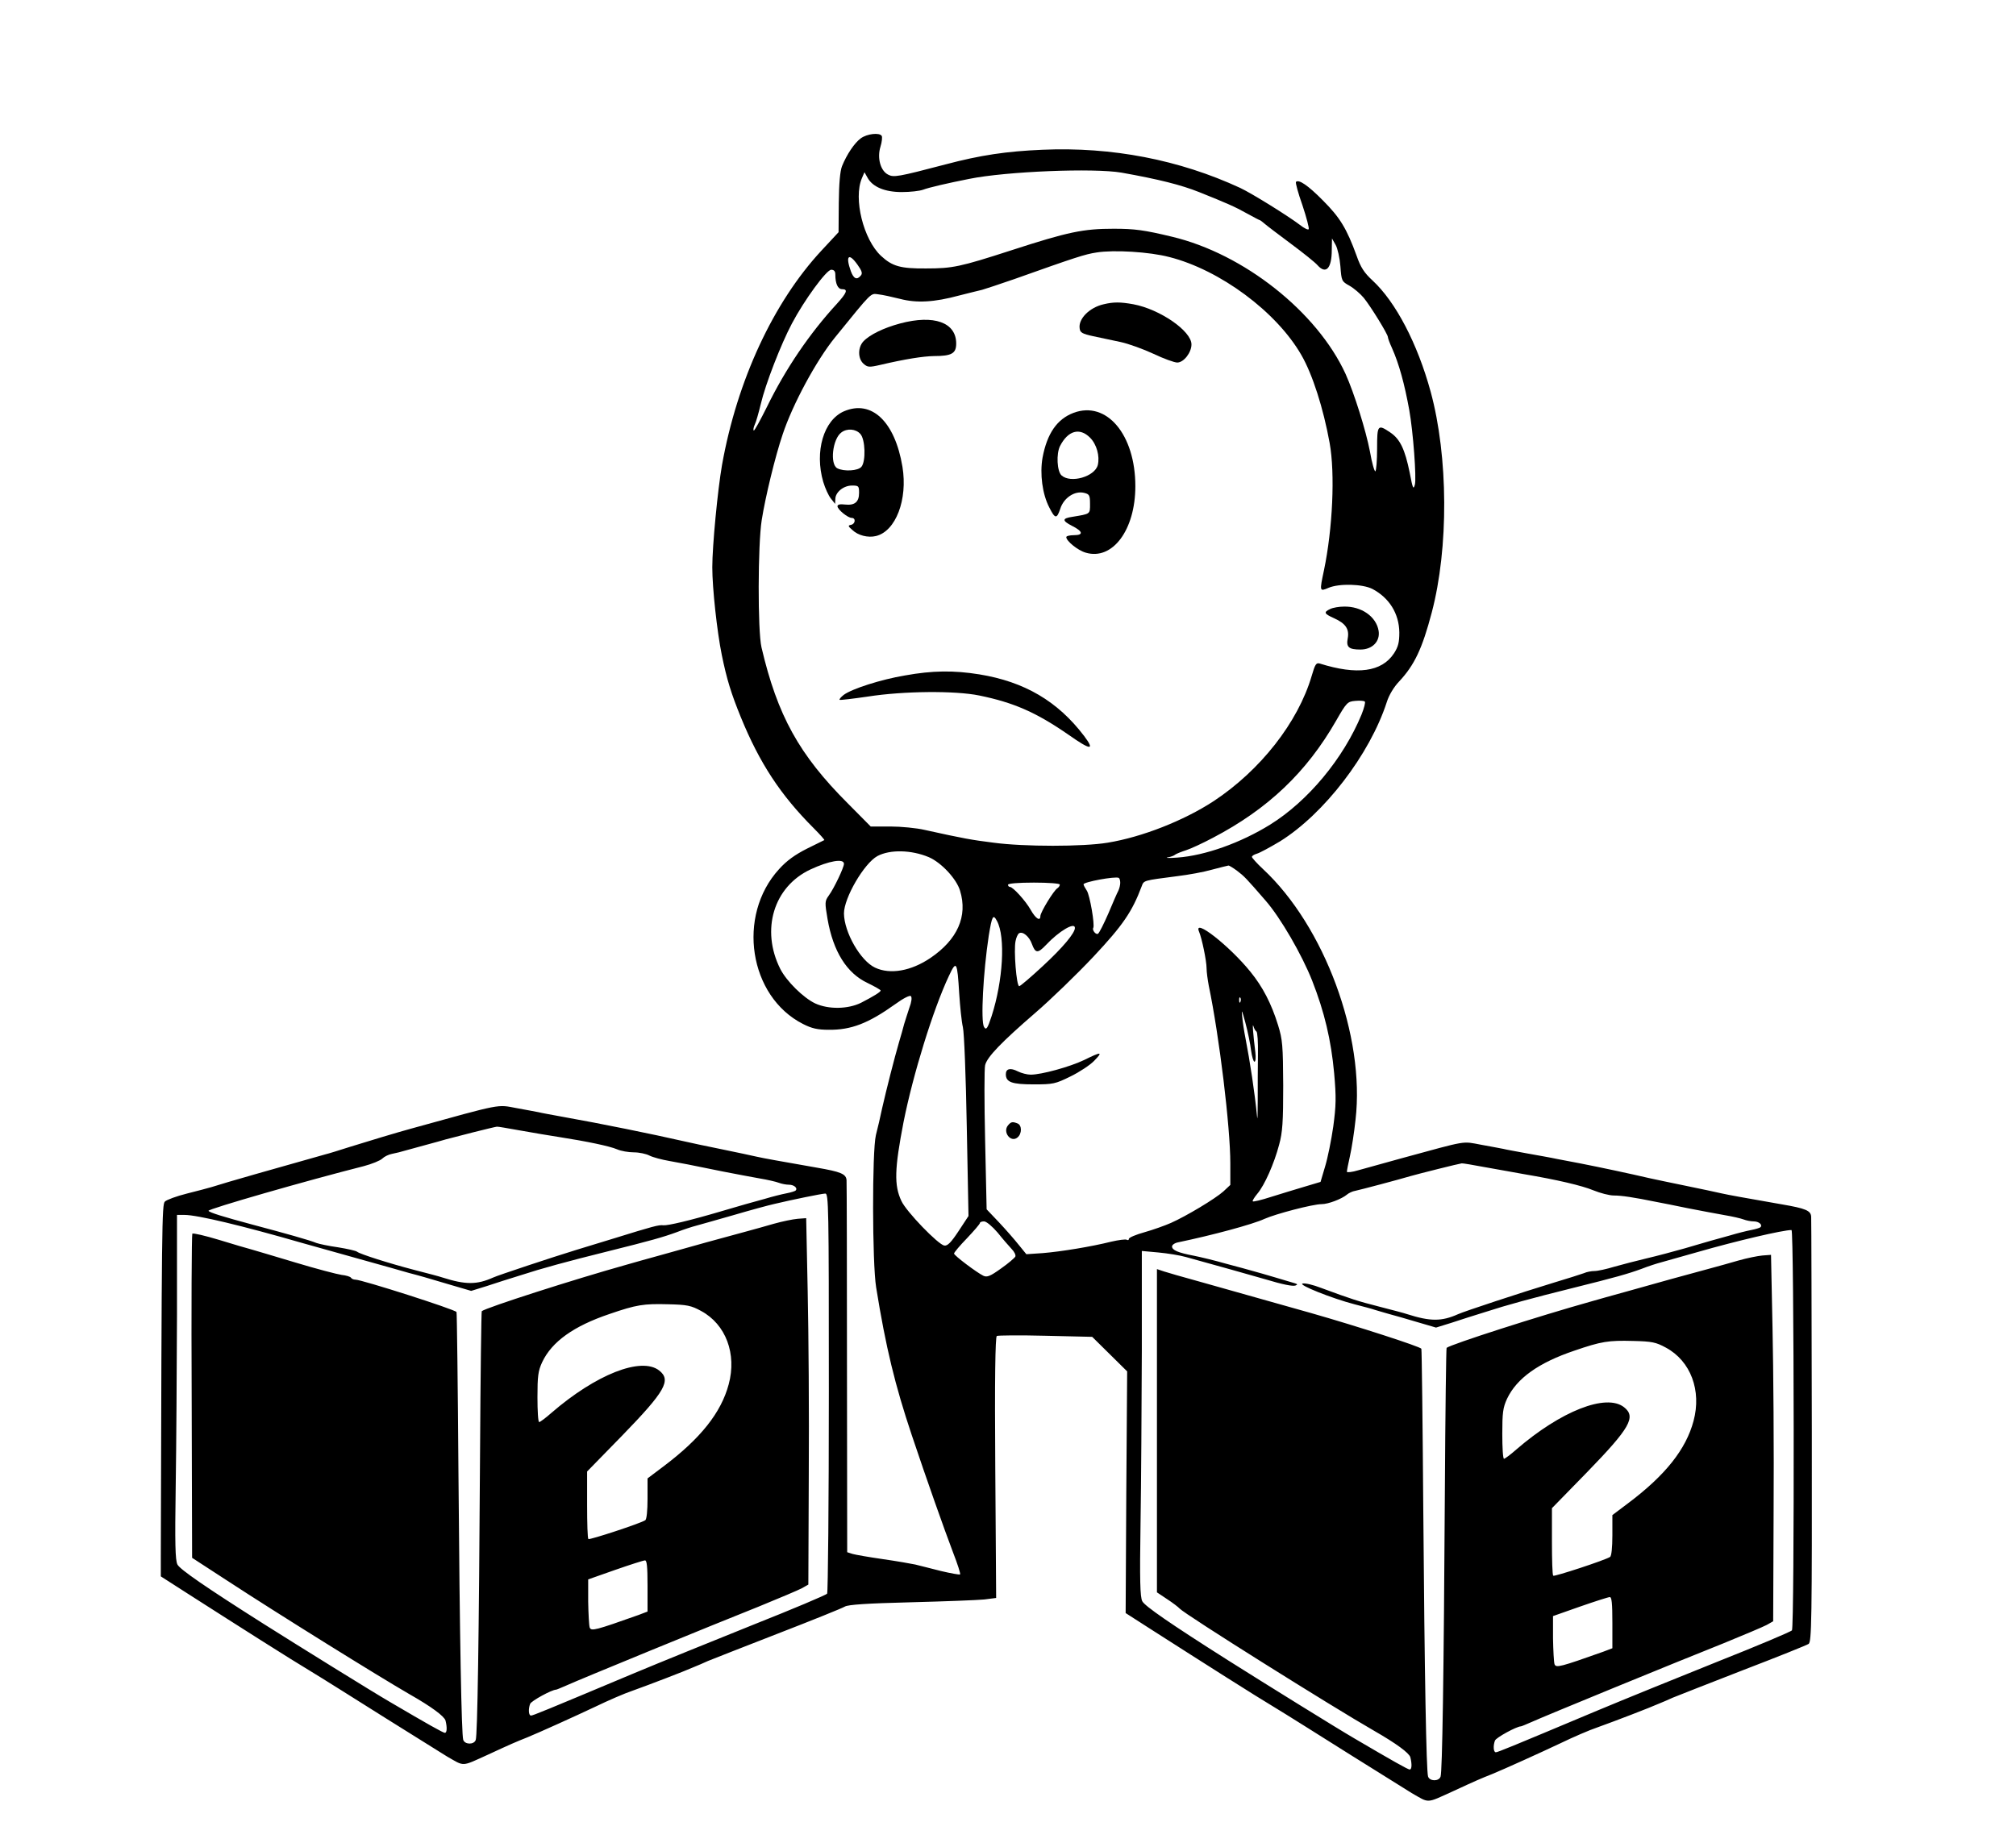 <?xml version="1.0" standalone="no"?>
<!DOCTYPE svg PUBLIC "-//W3C//DTD SVG 20010904//EN"
 "http://www.w3.org/TR/2001/REC-SVG-20010904/DTD/svg10.dtd">
<svg version="1.0" xmlns="http://www.w3.org/2000/svg"
 width="934pt" height="854pt" viewBox="0 0 934 854"
 preserveAspectRatio="xMidYMid meet">

<g transform="translate(0,854) scale(0.1,-0.1)"
fill="#000000" stroke="none">
<path d="M3988 7899 c-30 -22 -65 -75 -87 -129 -9 -23 -14 -80 -15 -171 l-1
-135 -79 -85 c-223 -240 -391 -602 -461 -994 -20 -115 -45 -374 -45 -474 0
-96 22 -298 44 -406 23 -113 44 -180 88 -288 87 -213 184 -361 338 -515 29
-29 51 -54 49 -55 -2 -1 -39 -19 -81 -40 -55 -28 -93 -55 -129 -95 -197 -216
-139 -590 111 -717 41 -21 68 -27 120 -27 103 -1 182 29 308 119 37 27 67 42
72 37 6 -6 3 -28 -7 -54 -8 -25 -19 -58 -24 -75 -4 -16 -15 -55 -24 -85 -21
-72 -58 -217 -78 -305 -8 -38 -21 -95 -29 -125 -18 -75 -17 -593 1 -705 45
-280 88 -455 165 -685 70 -209 150 -435 191 -543 21 -54 36 -100 33 -103 -3
-2 -43 5 -89 16 -46 12 -100 25 -119 30 -19 4 -87 16 -150 25 -63 9 -126 20
-140 24 l-25 8 -1 849 c0 467 -1 861 -2 875 -2 29 -27 39 -137 58 -183 32
-244 43 -280 51 -22 5 -96 21 -165 35 -69 14 -145 30 -170 36 -149 34 -385 82
-565 114 -49 9 -99 18 -110 21 -11 2 -57 11 -102 19 -92 17 -61 23 -488 -95
-66 -18 -205 -60 -285 -85 -47 -15 -98 -31 -115 -35 -220 -62 -457 -129 -525
-151 -14 -4 -65 -18 -114 -30 -48 -12 -94 -29 -102 -37 -14 -13 -15 -96 -19
-1644 l0 -93 120 -77 c250 -160 483 -308 570 -360 50 -30 207 -129 350 -219
144 -90 272 -170 285 -178 84 -48 65 -49 191 8 108 50 129 59 182 80 56 23
222 98 317 143 58 28 134 61 170 73 81 29 245 92 285 110 17 7 46 19 65 28 19
8 165 65 324 127 160 62 299 118 310 125 15 9 103 15 306 20 157 4 310 10 340
13 l55 7 -4 604 c-3 410 0 605 7 610 5 3 107 4 226 1 l216 -5 81 -80 81 -80
-4 -560 -3 -560 120 -77 c250 -160 483 -308 570 -360 50 -30 207 -129 350
-219 144 -90 272 -170 285 -178 84 -48 65 -49 191 8 108 50 129 59 182 80 56
23 222 98 317 143 58 28 134 61 170 73 81 29 245 92 285 110 17 7 46 19 65 28
19 8 165 65 324 127 159 61 296 116 305 122 14 9 16 103 15 981 -1 535 -2 984
-3 998 -1 29 -25 39 -136 58 -183 32 -244 43 -280 51 -22 5 -96 21 -165 35
-69 14 -144 30 -167 35 -95 22 -226 50 -323 69 -30 6 -77 15 -105 20 -27 6
-90 17 -140 26 -49 9 -99 18 -110 21 -11 2 -57 11 -102 19 -92 17 -59 22 -368
-62 -90 -25 -104 -29 -202 -56 -29 -9 -53 -11 -53 -7 0 5 6 37 14 72 8 35 20
111 26 169 45 386 -144 897 -429 1162 -28 26 -51 52 -51 56 0 5 10 11 23 15
12 3 60 29 107 57 204 127 416 402 495 646 10 32 33 70 57 95 71 76 107 152
151 319 79 299 77 723 -5 1024 -61 223 -162 416 -269 515 -38 35 -55 60 -74
115 -46 126 -77 177 -156 256 -69 70 -112 99 -125 86 -3 -3 10 -52 30 -108 19
-57 32 -107 29 -111 -2 -5 -21 4 -41 20 -57 43 -221 145 -276 171 -283 131
-595 191 -916 177 -167 -7 -288 -25 -450 -68 -221 -58 -240 -61 -266 -47 -35
18 -51 77 -35 129 7 22 9 45 6 50 -10 17 -69 10 -97 -11z m1208 -159 c174 -31
276 -57 359 -90 130 -52 168 -69 218 -97 33 -18 61 -33 63 -33 2 0 12 -7 22
-16 9 -8 64 -50 122 -93 58 -43 114 -88 124 -100 39 -44 66 -15 66 71 l1 53
17 -30 c9 -16 19 -61 22 -99 5 -68 6 -70 42 -90 21 -12 50 -37 66 -56 32 -39
112 -169 112 -182 0 -5 8 -27 19 -51 33 -74 58 -166 80 -287 18 -100 34 -316
26 -346 -7 -25 -10 -18 -24 56 -22 107 -44 155 -90 186 -58 39 -61 36 -61 -75
0 -55 -4 -102 -8 -105 -4 -2 -16 38 -25 91 -19 99 -73 271 -113 360 -132 288
-472 557 -804 636 -129 31 -173 37 -270 37 -141 0 -210 -14 -475 -100 -238
-77 -272 -84 -395 -84 -118 -1 -156 10 -208 58 -82 76 -129 266 -89 360 l12
28 14 -25 c23 -43 80 -67 159 -67 39 0 83 5 99 11 26 10 112 30 213 50 172 35
578 51 706 29z m221 -391 c236 -60 497 -254 612 -454 52 -90 102 -247 131
-407 26 -143 14 -398 -26 -590 -21 -99 -21 -100 21 -82 50 21 157 18 203 -5
78 -41 124 -114 125 -202 0 -46 -5 -66 -25 -97 -57 -86 -171 -101 -343 -47
-17 5 -22 -2 -38 -57 -63 -215 -238 -438 -455 -581 -138 -90 -331 -166 -490
-192 -114 -19 -388 -19 -529 0 -103 13 -137 19 -318 59 -38 9 -111 16 -160 16
l-91 0 -107 108 c-225 225 -325 406 -399 722 -18 77 -17 477 1 590 17 108 63
297 97 397 46 139 156 343 243 450 174 214 163 204 201 199 19 -2 64 -12 100
-21 77 -20 157 -16 275 16 44 11 91 23 105 26 14 4 81 26 150 50 284 101 327
115 380 123 80 13 246 3 337 -21z m-1444 -36 c20 -28 24 -40 15 -50 -18 -22
-33 -15 -46 20 -26 72 -10 88 31 30z m-103 -45 c0 -43 12 -68 31 -68 29 0 23
-16 -24 -68 -127 -138 -238 -302 -323 -476 -32 -64 -59 -114 -62 -111 -3 3 -1
15 5 28 6 12 18 55 28 96 21 90 93 276 144 372 57 108 160 249 182 249 13 0
19 -7 19 -22z m2438 -2039 c-84 -204 -248 -401 -423 -510 -137 -85 -303 -144
-430 -153 -38 -3 -59 -2 -45 1 14 2 30 8 35 13 6 4 28 13 50 20 22 7 78 33
125 58 254 133 433 303 570 542 48 84 53 89 88 92 20 2 40 1 45 -3 4 -3 -3
-30 -15 -60z m-2005 -661 c58 -25 129 -101 145 -156 36 -118 -12 -226 -137
-311 -90 -61 -187 -78 -257 -45 -68 32 -143 164 -144 251 0 72 93 232 155 266
58 31 157 29 238 -5z m-393 -31 c0 -17 -46 -114 -71 -148 -18 -25 -18 -32 -5
-108 26 -150 89 -251 185 -296 33 -16 61 -32 61 -35 0 -7 -33 -27 -91 -57 -61
-30 -151 -31 -212 -3 -55 26 -133 103 -162 160 -91 181 -31 381 140 461 86 40
155 52 155 26z m1821 -32 c34 -26 41 -33 132 -138 70 -80 169 -252 216 -371
57 -145 88 -276 102 -429 10 -112 9 -150 -4 -247 -9 -63 -26 -147 -38 -186
l-21 -71 -77 -23 c-42 -12 -111 -34 -154 -47 -43 -14 -81 -23 -83 -20 -3 2 7
18 21 35 34 40 78 140 101 227 16 58 19 106 19 275 -1 186 -3 212 -24 280 -31
100 -71 177 -128 247 -98 121 -266 252 -238 186 13 -30 35 -136 35 -170 0 -17
5 -53 10 -80 49 -235 100 -656 100 -824 l0 -100 -32 -30 c-38 -34 -171 -114
-243 -146 -27 -12 -83 -32 -122 -43 -40 -11 -73 -25 -73 -31 0 -6 -4 -7 -10
-4 -5 3 -38 -1 -72 -9 -92 -23 -232 -46 -318 -53 l-75 -5 -35 43 c-19 24 -60
71 -92 105 l-57 60 -7 320 c-4 176 -4 333 0 348 9 38 76 107 232 242 72 62
194 180 271 262 135 144 178 207 222 324 11 29 5 27 166 48 50 6 122 19 160
30 39 10 73 19 76 19 3 1 21 -10 40 -24z m-541 -56 c0 -10 -4 -27 -9 -37 -5
-9 -26 -57 -46 -105 -21 -48 -42 -90 -48 -94 -10 -6 -28 17 -22 27 8 13 -16
153 -30 173 -8 12 -15 25 -15 29 0 11 146 38 163 30 4 -2 7 -12 7 -23z m-280
-8 c0 -6 -5 -13 -11 -17 -17 -10 -79 -112 -79 -129 0 -26 -22 -12 -45 29 -23
41 -82 106 -96 106 -5 0 -9 5 -9 10 0 6 47 10 120 10 68 0 120 -4 120 -9z
m-291 -169 c40 -74 28 -277 -25 -441 -19 -58 -25 -66 -35 -50 -16 26 -4 253
22 424 15 91 20 101 38 67z m361 -32 c0 -24 -56 -91 -149 -177 -55 -51 -104
-93 -109 -93 -13 0 -26 168 -17 209 3 17 11 33 16 36 17 11 48 -15 60 -50 16
-43 27 -44 65 -4 60 64 134 108 134 79z m-536 -305 c4 -60 11 -130 17 -155 6
-25 14 -232 18 -460 l8 -415 -46 -70 c-35 -53 -51 -69 -66 -67 -28 4 -177 158
-199 207 -34 72 -32 148 10 365 44 221 137 522 210 677 35 75 39 69 48 -82z
m1303 -37 c-3 -8 -6 -5 -6 6 -1 11 2 17 5 13 3 -3 4 -12 1 -19z m49 -225 c4
-29 11 -53 16 -53 5 0 7 19 4 43 -10 81 -15 142 -9 122 3 -11 9 -22 14 -25 5
-3 8 -51 7 -105 -1 -55 -1 -152 -1 -215 0 -63 -1 -97 -3 -75 -11 113 -33 257
-54 365 -6 30 -13 75 -15 100 -4 36 -1 30 15 -30 11 -41 23 -99 26 -127z
m-3384 -372 c57 -10 137 -24 178 -30 128 -20 234 -42 269 -57 18 -8 53 -14 78
-14 24 0 57 -7 72 -15 16 -8 57 -19 92 -25 67 -12 82 -15 249 -49 58 -11 134
-26 170 -32 36 -6 75 -15 88 -20 13 -5 34 -9 47 -9 24 0 42 -16 31 -27 -3 -3
-22 -9 -43 -13 -21 -4 -65 -15 -98 -25 -33 -9 -73 -20 -90 -25 -16 -5 -70 -20
-120 -35 -139 -41 -241 -65 -262 -63 -20 3 -52 -6 -223 -59 -63 -19 -144 -44
-180 -55 -111 -34 -364 -118 -385 -128 -76 -34 -128 -34 -235 0 -14 5 -72 20
-130 35 -119 31 -250 73 -265 84 -5 5 -46 14 -89 21 -44 6 -89 16 -100 20 -31
13 -142 44 -296 85 -138 37 -199 56 -204 64 -5 8 458 141 719 207 38 10 77 26
86 35 9 9 29 19 45 22 16 3 45 10 64 16 19 5 62 17 95 26 33 9 74 20 90 25 32
9 225 58 237 59 4 1 53 -8 110 -18z m4475 -171 c59 -11 137 -24 173 -31 154
-26 269 -53 322 -75 32 -13 74 -24 95 -24 35 0 90 -8 198 -30 22 -4 87 -17
145 -29 58 -11 134 -26 170 -32 36 -6 75 -15 88 -20 13 -5 34 -9 47 -9 24 0
42 -16 31 -27 -3 -3 -22 -9 -43 -13 -21 -4 -65 -15 -98 -25 -33 -9 -73 -20
-90 -25 -16 -5 -70 -20 -120 -35 -49 -14 -128 -35 -175 -46 -47 -11 -115 -29
-151 -39 -36 -11 -77 -20 -92 -20 -14 0 -36 -4 -49 -10 -13 -5 -77 -25 -143
-45 -145 -44 -412 -132 -440 -145 -76 -34 -128 -34 -235 0 -14 5 -72 20 -130
35 -101 26 -124 33 -270 87 -36 14 -74 23 -85 20 -24 -5 136 -69 240 -96 39
-10 81 -21 95 -26 14 -4 43 -13 65 -19 22 -6 80 -22 129 -37 l89 -26 71 22
c39 13 111 36 160 51 95 31 212 63 401 110 201 50 257 66 320 89 33 13 74 26
90 30 17 5 93 26 170 48 181 52 395 102 435 102 12 0 14 -1838 2 -1855 -4 -6
-158 -71 -342 -144 -184 -74 -436 -176 -560 -228 -412 -173 -461 -193 -470
-193 -11 0 -13 30 -4 54 5 14 101 66 120 66 3 0 24 9 47 19 59 27 688 285 892
366 93 38 183 76 200 85 l30 17 2 509 c2 280 -1 662 -5 849 l-7 340 -40 -3
c-22 -2 -71 -12 -110 -23 -38 -11 -95 -27 -125 -35 -198 -54 -174 -47 -380
-105 -80 -22 -158 -44 -175 -49 -250 -70 -651 -199 -673 -216 -2 -1 -6 -299
-8 -661 -5 -863 -12 -1305 -20 -1326 -8 -23 -51 -22 -58 1 -8 29 -16 456 -22
1231 -3 410 -7 748 -9 751 -6 10 -296 104 -510 165 -56 16 -361 102 -500 141
-126 35 -146 41 -182 52 l-33 11 0 -295 c0 -162 0 -469 0 -684 0 -214 0 -419
0 -455 l0 -64 48 -32 c26 -17 52 -37 57 -43 23 -26 705 -454 902 -567 101 -58
161 -102 167 -122 8 -32 7 -57 -3 -57 -8 0 -79 40 -256 144 -76 44 -416 255
-587 363 -265 168 -384 250 -396 273 -10 20 -12 96 -8 360 3 184 5 544 6 799
l0 464 77 -7 c42 -4 99 -13 127 -21 99 -27 341 -95 371 -104 76 -23 125 -33
137 -28 10 4 10 6 -2 10 -20 6 -157 47 -195 57 -16 5 -73 20 -125 34 -52 15
-119 31 -149 37 -74 14 -101 26 -101 43 0 7 12 16 28 19 158 33 345 83 401
109 52 23 223 68 264 68 31 0 93 24 117 44 8 7 26 16 40 18 24 5 194 50 255
68 34 10 226 58 237 59 4 1 56 -8 115 -19z m-3047 -1042 c0 -508 -4 -928 -8
-933 -4 -6 -158 -71 -342 -144 -184 -74 -436 -176 -560 -228 -412 -173 -461
-193 -470 -193 -11 0 -13 30 -4 54 5 14 101 66 120 66 3 0 24 9 47 19 59 27
688 285 892 366 93 38 183 76 200 85 l30 17 2 509 c2 280 -1 662 -5 849 l-7
340 -40 -3 c-22 -2 -71 -12 -110 -23 -38 -11 -95 -27 -125 -35 -198 -54 -174
-47 -380 -105 -80 -22 -158 -44 -175 -49 -250 -70 -651 -199 -673 -216 -2 -1
-6 -299 -8 -661 -5 -863 -12 -1305 -20 -1326 -8 -23 -51 -22 -58 1 -8 29 -16
456 -22 1231 -3 410 -7 748 -9 751 -7 12 -439 150 -468 150 -9 0 -18 4 -21 9
-3 5 -23 11 -43 13 -21 3 -117 28 -213 57 -96 29 -188 56 -205 61 -16 4 -84
24 -149 44 -66 20 -122 33 -125 29 -3 -5 -5 -344 -3 -755 l2 -747 163 -106
c237 -155 697 -441 844 -526 102 -58 161 -102 167 -122 8 -32 7 -57 -3 -57 -8
0 -79 40 -256 144 -76 44 -416 255 -587 363 -265 168 -384 250 -396 273 -10
20 -12 96 -8 360 3 184 5 543 6 798 l0 462 35 0 c59 0 268 -50 545 -130 19 -5
132 -37 250 -70 118 -33 229 -64 245 -69 17 -4 48 -13 70 -19 22 -7 80 -23
129 -38 l89 -26 71 22 c39 13 111 36 160 51 95 31 212 63 401 110 201 50 257
66 320 89 33 13 74 26 90 30 17 5 94 26 173 49 78 23 163 46 190 52 84 20 217
47 235 48 16 1 17 -49 17 -921z m782 740 c23 -29 53 -63 65 -76 12 -12 20 -28
17 -35 -3 -6 -33 -32 -66 -55 -50 -36 -65 -42 -82 -34 -31 15 -136 94 -136
103 0 5 27 37 60 71 33 35 60 66 60 71 0 4 9 7 19 7 11 0 38 -23 63 -52z
m-1374 -363 c115 -62 166 -199 128 -340 -35 -131 -130 -251 -303 -381 l-73
-55 0 -94 c0 -55 -4 -97 -11 -100 -23 -15 -258 -92 -263 -87 -4 3 -6 74 -6
159 l0 154 163 167 c199 205 228 256 171 301 -83 65 -293 -18 -499 -196 -27
-24 -53 -43 -57 -43 -5 0 -8 52 -8 115 0 98 3 122 22 163 45 95 146 167 312
223 125 43 158 48 271 45 89 -2 107 -6 153 -31z m4470 -170 c115 -62 166 -199
128 -340 -35 -131 -130 -251 -303 -381 l-73 -55 0 -94 c0 -55 -4 -97 -11 -100
-23 -15 -258 -92 -263 -87 -4 3 -6 74 -6 159 l0 154 163 167 c199 205 228 256
171 301 -83 65 -293 -18 -499 -196 -27 -24 -53 -43 -57 -43 -5 0 -8 52 -8 115
0 98 3 122 22 163 45 95 146 167 312 223 125 43 158 48 271 45 89 -2 107 -6
153 -31z m-4718 -1104 l0 -119 -42 -16 c-200 -71 -219 -76 -226 -58 -3 9 -6
63 -7 120 l0 103 125 44 c69 24 131 44 138 44 9 1 12 -29 12 -118z m4470 -170
l0 -119 -42 -16 c-200 -71 -219 -76 -226 -58 -3 9 -6 63 -7 120 l0 103 125 44
c69 24 131 44 138 44 9 1 12 -29 12 -118z"/>
<path d="M5113 7130 c-66 -15 -118 -68 -111 -112 2 -19 12 -25 63 -36 33 -7
90 -19 127 -27 37 -8 106 -33 153 -55 46 -22 96 -40 109 -40 30 0 66 46 66 84
0 62 -146 163 -269 186 -61 11 -92 11 -138 0z"/>
<path d="M4170 7041 c-75 -20 -141 -52 -170 -83 -26 -28 -26 -79 0 -103 19
-17 26 -18 78 -6 115 27 198 40 249 41 82 0 103 12 103 58 0 98 -103 135 -260
93z"/>
<path d="M3910 6634 c-94 -41 -137 -186 -96 -327 9 -30 25 -65 36 -78 l19 -24
1 22 c0 32 38 63 77 63 31 0 33 -2 33 -34 0 -42 -20 -59 -65 -54 -23 3 -35 0
-35 -8 0 -15 48 -54 66 -54 20 0 17 -28 -3 -32 -15 -3 -15 -6 6 -24 26 -25 72
-37 109 -28 92 22 148 169 123 321 -35 210 -143 312 -271 257z m76 -105 c23
-25 26 -127 5 -152 -15 -19 -81 -23 -112 -7 -35 19 -22 136 19 166 26 20 67
17 88 -7z"/>
<path d="M4974 6627 c-77 -29 -123 -96 -144 -208 -13 -75 -1 -168 31 -230 27
-54 35 -55 51 -7 16 51 67 85 111 74 24 -6 27 -11 27 -51 0 -48 3 -46 -82 -60
-48 -7 -48 -18 -1 -42 50 -25 54 -43 9 -43 -20 0 -36 -4 -36 -9 0 -18 54 -62
90 -72 124 -37 230 105 230 308 0 239 -133 397 -286 340z m76 -115 c31 -31 46
-86 36 -127 -14 -54 -126 -86 -168 -48 -21 19 -25 100 -7 136 37 72 91 87 139
39z"/>
<path d="M6163 5718 c-32 -15 -29 -22 18 -43 53 -24 71 -50 63 -93 -8 -41 5
-52 59 -52 55 0 92 38 84 87 -11 66 -80 114 -161 112 -22 0 -51 -5 -63 -11z"/>
<path d="M4193 5410 c-113 -19 -246 -62 -284 -90 -13 -10 -22 -21 -19 -23 3
-2 61 5 130 15 166 26 405 28 517 5 161 -33 265 -79 415 -183 101 -71 122 -73
71 -5 -123 162 -277 252 -486 286 -118 19 -217 18 -344 -5z"/>
<path d="M5023 3628 c-67 -32 -198 -68 -248 -68 -16 0 -43 7 -59 15 -35 18
-56 13 -56 -13 0 -37 28 -47 129 -47 90 0 100 2 171 37 41 20 91 53 109 72 42
43 35 44 -46 4z"/>
<path d="M4670 3325 c-26 -31 13 -82 44 -56 21 17 21 57 0 65 -23 9 -30 8 -44
-9z"/>
</g>
</svg>
